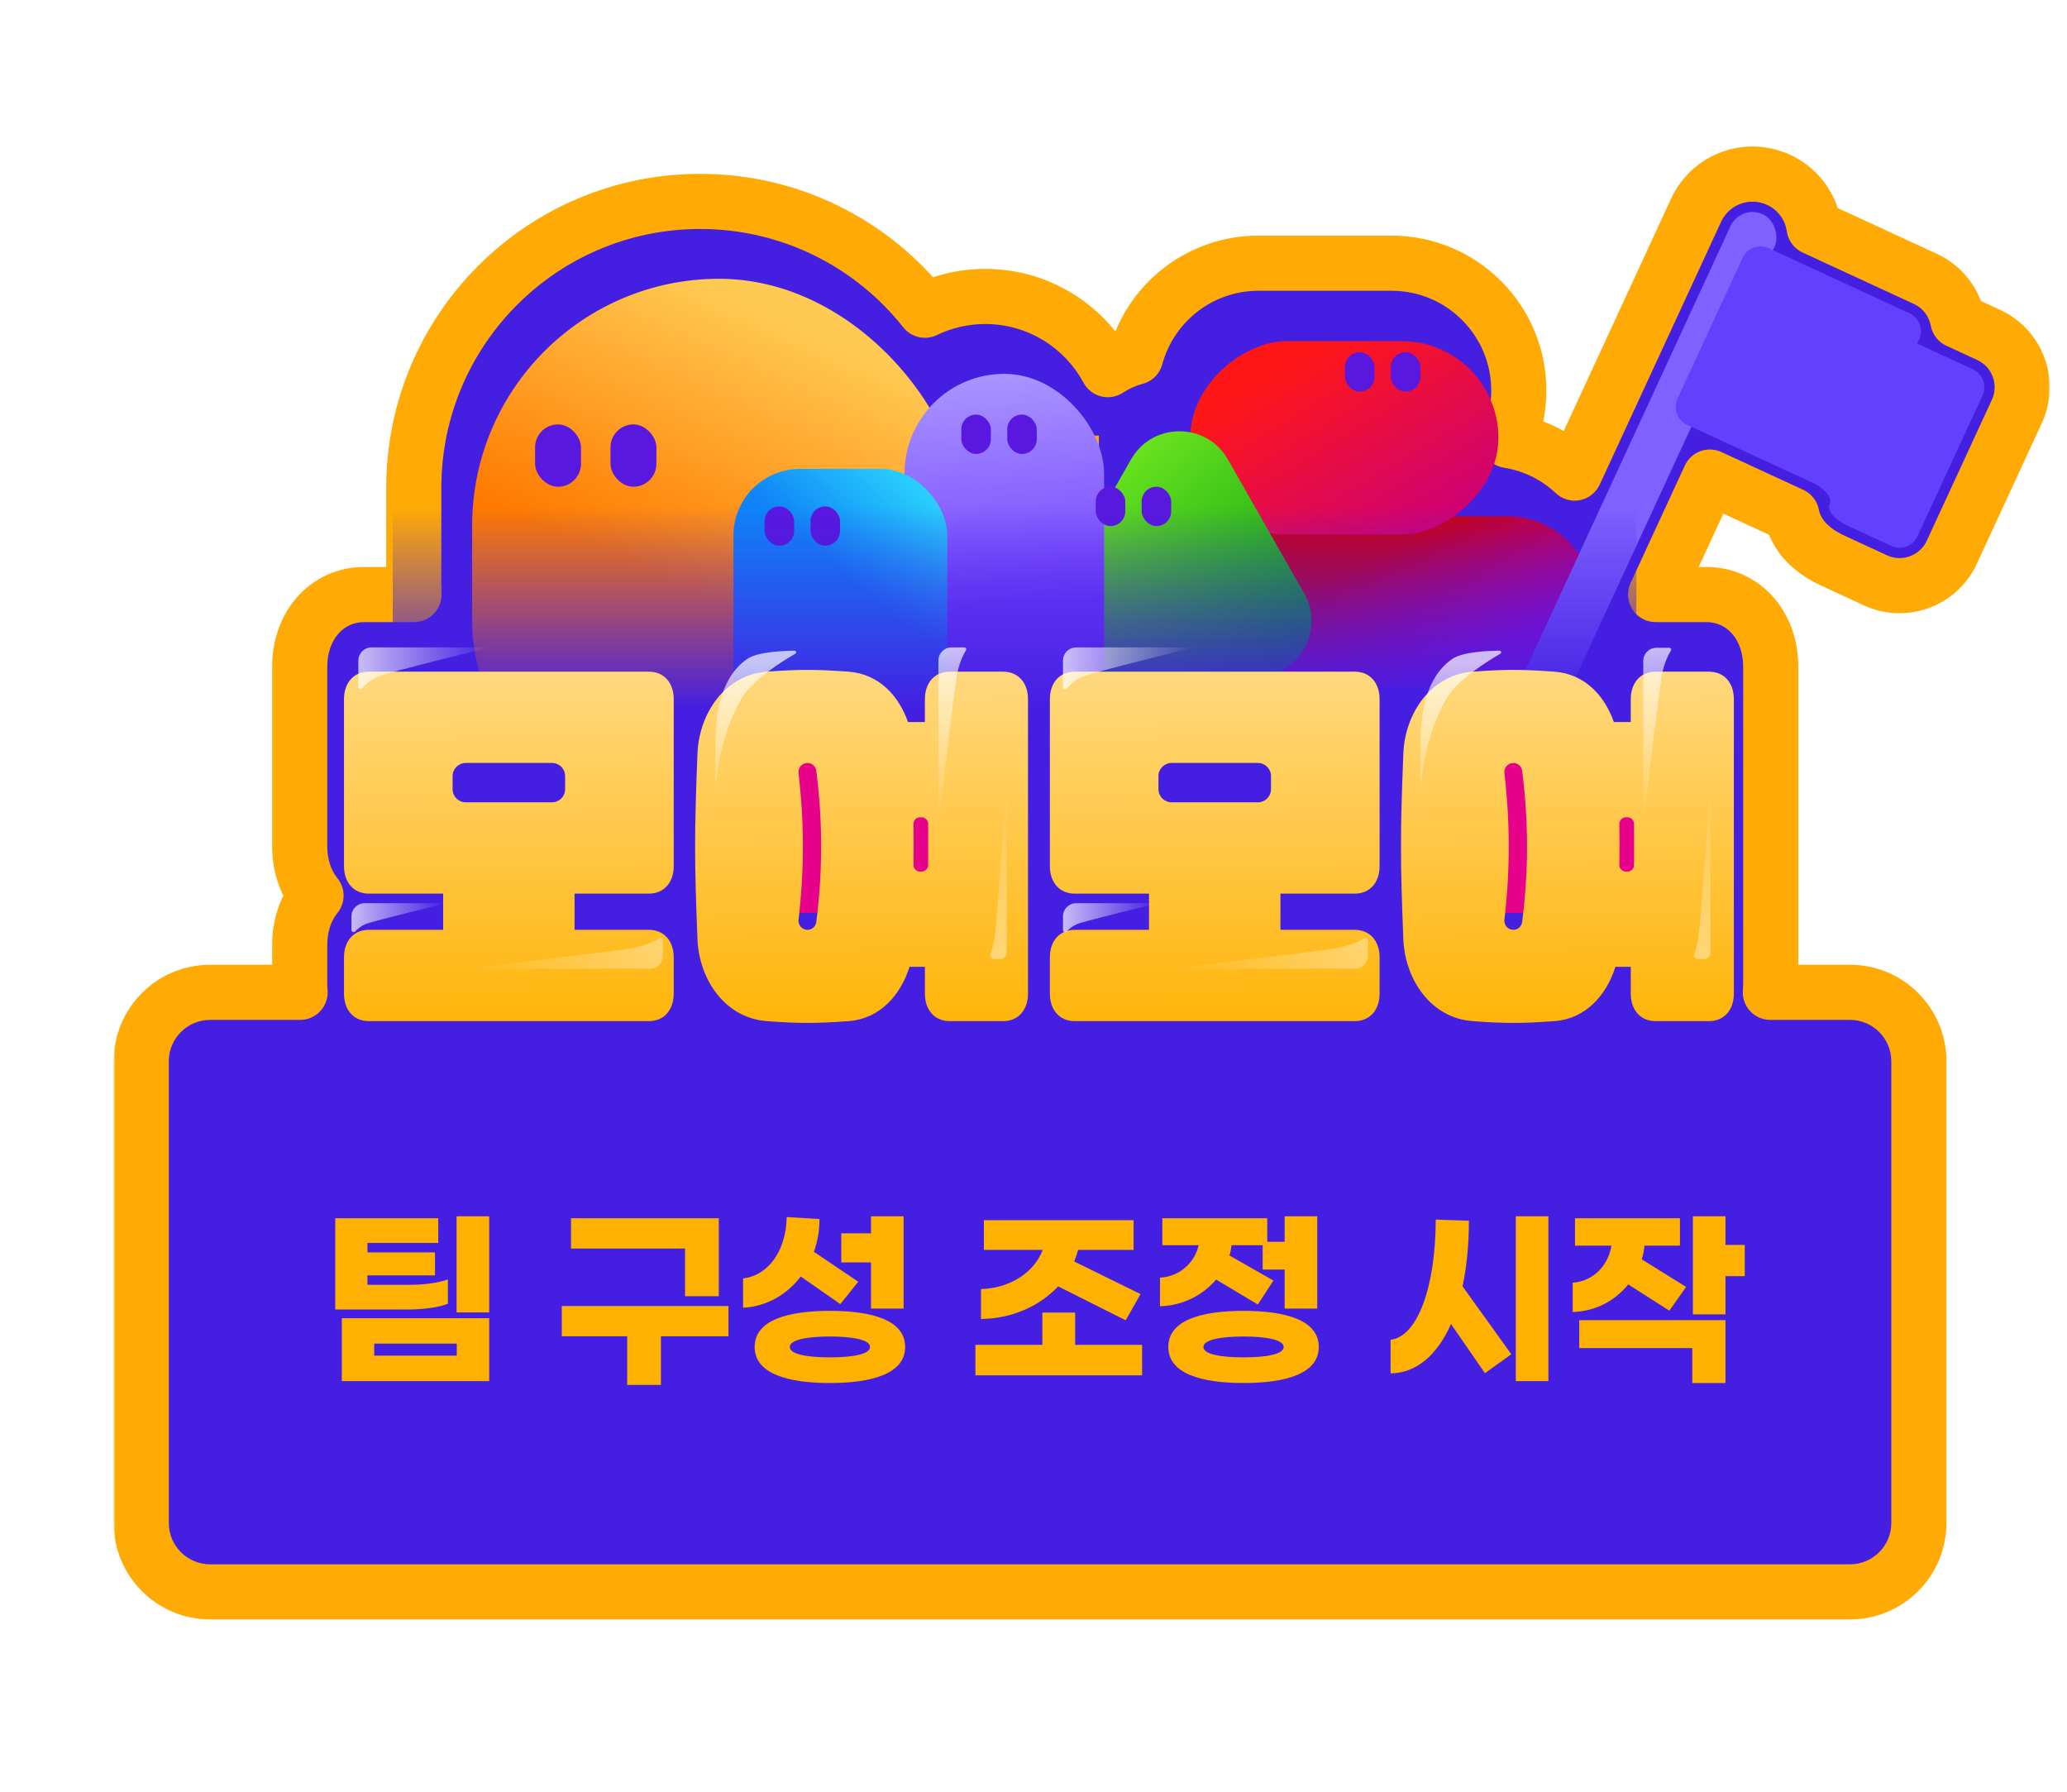 <svg width="600" height="520" viewBox="0 0 600 520" fill="none" xmlns="http://www.w3.org/2000/svg">
<mask id="path-1-outside-1_891_26112" maskUnits="userSpaceOnUse" x="33" y="41.525" width="562" height="429" fill="black">
<rect fill="white" x="33" y="41.525" width="562" height="429"/>
<path fill-rule="evenodd" clip-rule="evenodd" d="M492.331 61.013C496.513 51.96 507.242 48.012 516.295 52.194C522.058 54.857 525.753 60.173 526.597 66.022L558.9 80.945C564.013 83.307 567.367 87.925 568.324 93.071L577.291 97.213C578.585 97.811 579.778 98.561 580.853 99.439C581.497 99.964 582.096 100.533 582.646 101.138L582.646 101.139C587.012 105.939 588.363 113.092 585.453 119.392L566.571 160.265C562.7 168.643 552.771 172.297 544.393 168.427L533.41 163.353L533.336 163.319L532.065 162.732C528.721 161.187 525.494 159.039 523.173 156.081C521.999 154.585 520.642 152.251 520.116 149.439L496.334 138.453L480.58 172.554H495.386C500.524 172.554 505.509 174.688 509.107 179.007C512.602 183.201 514 188.483 514 193.475V285.526C514 286.345 513.962 287.172 513.884 288H537C548.046 288 557 296.954 557 308L557 442C557 453.046 548.046 462 537 462H61C49.954 462 41 453.046 41 442L41 308C41 296.954 49.954 288 61 288H87.116C87.038 287.172 87 286.345 87 285.526V274.204C87 269.288 88.356 264.091 91.735 259.929C88.356 255.767 87 250.569 87 245.653V193.475C87 188.483 88.398 183.201 91.893 179.007C95.491 174.688 100.476 172.554 105.614 172.554H120.175C120.13 171.436 120.108 170.312 120.108 169.183V141.598C120.108 95.68 157.332 58.455 203.251 58.455C229.703 58.455 253.259 70.813 268.476 90.036C273.779 87.477 279.728 86.04 286.006 86.04C301.384 86.04 314.755 94.636 321.576 107.285C324.087 105.624 326.822 104.417 329.652 103.663C333.898 87.948 348.255 76.386 365.313 76.386L403.932 76.386C424.332 76.386 440.87 92.923 440.87 113.323C440.87 118.485 439.811 123.4 437.898 127.862C445.268 129.024 451.9 132.407 457.086 137.304L492.331 61.013ZM230.958 265.373C230.956 265.395 230.953 265.417 230.95 265.439L230.958 265.373Z"/>
</mask>
<path fill-rule="evenodd" clip-rule="evenodd" d="M492.331 61.013C496.513 51.96 507.242 48.012 516.295 52.194C522.058 54.857 525.753 60.173 526.597 66.022L558.9 80.945C564.013 83.307 567.367 87.925 568.324 93.071L577.291 97.213C578.585 97.811 579.778 98.561 580.853 99.439C581.497 99.964 582.096 100.533 582.646 101.138L582.646 101.139C587.012 105.939 588.363 113.092 585.453 119.392L566.571 160.265C562.7 168.643 552.771 172.297 544.393 168.427L533.41 163.353L533.336 163.319L532.065 162.732C528.721 161.187 525.494 159.039 523.173 156.081C521.999 154.585 520.642 152.251 520.116 149.439L496.334 138.453L480.58 172.554H495.386C500.524 172.554 505.509 174.688 509.107 179.007C512.602 183.201 514 188.483 514 193.475V285.526C514 286.345 513.962 287.172 513.884 288H537C548.046 288 557 296.954 557 308L557 442C557 453.046 548.046 462 537 462H61C49.954 462 41 453.046 41 442L41 308C41 296.954 49.954 288 61 288H87.116C87.038 287.172 87 286.345 87 285.526V274.204C87 269.288 88.356 264.091 91.735 259.929C88.356 255.767 87 250.569 87 245.653V193.475C87 188.483 88.398 183.201 91.893 179.007C95.491 174.688 100.476 172.554 105.614 172.554H120.175C120.13 171.436 120.108 170.312 120.108 169.183V141.598C120.108 95.68 157.332 58.455 203.251 58.455C229.703 58.455 253.259 70.813 268.476 90.036C273.779 87.477 279.728 86.04 286.006 86.04C301.384 86.04 314.755 94.636 321.576 107.285C324.087 105.624 326.822 104.417 329.652 103.663C333.898 87.948 348.255 76.386 365.313 76.386L403.932 76.386C424.332 76.386 440.87 92.923 440.87 113.323C440.87 118.485 439.811 123.4 437.898 127.862C445.268 129.024 451.9 132.407 457.086 137.304L492.331 61.013ZM230.958 265.373C230.956 265.395 230.953 265.417 230.95 265.439L230.958 265.373Z" fill="#441FE2"/>
<path d="M318.97 136.02L318.97 126.426L310.97 126.426L310.97 136.02L318.97 136.02ZM516.295 52.194L519.65 44.932L519.65 44.932L516.295 52.194ZM492.331 61.013L499.594 64.368L499.594 64.368L492.331 61.013ZM526.597 66.022L518.679 67.165C519.066 69.845 520.783 72.148 523.242 73.284L526.597 66.022ZM558.9 80.945L562.255 73.682V73.682L558.9 80.945ZM568.324 93.071L560.459 94.535C560.934 97.084 562.615 99.246 564.969 100.333L568.324 93.071ZM577.291 97.213L573.936 104.476L573.936 104.476L577.291 97.213ZM580.853 99.439L575.795 105.636L575.795 105.636L580.853 99.439ZM582.646 101.138L576.727 106.52C576.808 106.609 576.891 106.697 576.976 106.782L582.646 101.138ZM582.646 101.139L588.565 95.757C588.484 95.668 588.401 95.58 588.316 95.495L582.646 101.139ZM585.453 119.392L578.191 116.037V116.037L585.453 119.392ZM566.571 160.265L559.308 156.91V156.91L566.571 160.265ZM544.393 168.427L541.037 175.689L541.037 175.689L544.393 168.427ZM533.41 163.353L530.037 170.607C530.043 170.61 530.049 170.613 530.055 170.616L533.41 163.353ZM533.336 163.319L536.709 156.065C536.703 156.062 536.697 156.059 536.691 156.056L533.336 163.319ZM532.065 162.732L528.71 169.994L528.71 169.994L532.065 162.732ZM523.173 156.081L516.879 161.02L516.879 161.02L523.173 156.081ZM520.116 149.439L527.98 147.969C527.504 145.422 525.823 143.264 523.471 142.177L520.116 149.439ZM496.334 138.453L499.69 131.19C497.763 130.3 495.563 130.212 493.571 130.945C491.58 131.678 489.962 133.172 489.072 135.098L496.334 138.453ZM480.58 172.554L473.318 169.199C472.174 171.676 472.371 174.566 473.841 176.864C475.311 179.163 477.852 180.554 480.58 180.554V172.554ZM509.107 179.007L515.253 173.886V173.886L509.107 179.007ZM513.884 288L505.92 287.247C505.707 289.489 506.451 291.718 507.967 293.384C509.483 295.05 511.631 296 513.884 296V288ZM557 308H549H557ZM557 442H565H557ZM41 442H49H41ZM41 308H33H41ZM87.116 288V296C89.369 296 91.517 295.05 93.033 293.384C94.549 291.718 95.293 289.489 95.081 287.247L87.116 288ZM91.735 259.929L97.946 264.97C100.331 262.032 100.331 257.825 97.946 254.887L91.735 259.929ZM91.893 179.007L85.747 173.886L85.747 173.886L91.893 179.007ZM120.175 172.554V180.554C122.352 180.554 124.435 179.667 125.943 178.097C127.452 176.527 128.255 174.41 128.169 172.235L120.175 172.554ZM268.476 90.036L262.204 95.001C264.528 97.938 268.579 98.869 271.953 97.241L268.476 90.036ZM321.576 107.285L314.535 111.082C315.601 113.06 317.45 114.498 319.629 115.044C321.808 115.591 324.117 115.197 325.991 113.957L321.576 107.285ZM329.652 103.663L331.712 111.393C334.472 110.657 336.63 108.507 337.375 105.75L329.652 103.663ZM365.313 76.386V68.386V76.386ZM403.932 76.386V68.386V76.386ZM437.898 127.862L430.545 124.711C429.573 126.98 429.702 129.57 430.896 131.731C432.09 133.892 434.214 135.38 436.652 135.765L437.898 127.862ZM457.086 137.304L451.594 143.121C453.466 144.889 456.075 145.647 458.603 145.159C461.13 144.671 463.269 142.997 464.349 140.659L457.086 137.304ZM230.95 265.439L223.008 264.479C222.478 268.865 225.603 272.85 229.989 273.381C234.375 273.912 238.361 270.788 238.892 266.402L230.95 265.439ZM230.958 265.373L238.901 266.33C239.429 261.945 236.303 257.96 231.917 257.431C227.531 256.902 223.547 260.027 223.016 264.413L230.958 265.373ZM519.65 44.932C506.586 38.897 491.104 44.594 485.069 57.658L499.594 64.368C501.923 59.327 507.898 57.128 512.939 59.457L519.65 44.932ZM534.515 64.878C533.3 56.463 527.974 48.778 519.65 44.932L512.939 59.457C516.142 60.936 518.205 63.884 518.679 67.165L534.515 64.878ZM562.255 73.682L529.952 58.759L523.242 73.284L555.545 88.207L562.255 73.682ZM576.189 91.607C574.777 84.021 569.822 77.178 562.255 73.682L555.545 88.207C558.204 89.436 559.956 91.829 560.459 94.535L576.189 91.607ZM580.646 89.951L571.679 85.808L564.969 100.333L573.936 104.476L580.646 89.951ZM585.912 93.241C584.321 91.942 582.555 90.832 580.646 89.951L573.936 104.476C574.614 104.789 575.236 105.181 575.795 105.636L585.912 93.241ZM588.565 95.756C587.75 94.861 586.865 94.019 585.912 93.241L575.795 105.636C576.13 105.91 576.441 106.206 576.727 106.52L588.565 95.756ZM588.316 95.495L588.315 95.494L576.976 106.782L576.977 106.783L588.316 95.495ZM592.716 122.747C597.025 113.418 595.009 102.843 588.565 95.757L576.727 106.521C579.014 109.036 579.701 112.767 578.191 116.037L592.716 122.747ZM573.833 163.62L592.716 122.747L578.191 116.037L559.308 156.91L573.833 163.62ZM541.037 175.689C553.427 181.413 568.11 176.009 573.833 163.62L559.308 156.91C557.291 161.277 552.115 163.182 547.748 161.164L541.037 175.689ZM529.963 170.573L530.037 170.607L536.783 156.099L536.709 156.065L529.963 170.573ZM528.71 169.994L529.981 170.581L536.691 156.056L535.42 155.469L528.71 169.994ZM516.879 161.02C520.237 165.298 524.661 168.123 528.71 169.994L535.42 155.469C532.782 154.25 530.751 152.779 529.466 151.142L516.879 161.02ZM512.252 150.91C513.075 155.309 515.141 158.804 516.879 161.02L529.466 151.142C528.857 150.365 528.209 149.193 527.98 147.969L512.252 150.91ZM492.979 145.715L516.761 156.702L523.471 142.177L499.69 131.19L492.979 145.715ZM487.843 175.909L503.597 141.808L489.072 135.098L473.318 169.199L487.843 175.909ZM495.386 164.554H480.58V180.554H495.386V164.554ZM515.253 173.886C510.077 167.674 502.807 164.554 495.386 164.554V180.554C498.24 180.554 500.94 181.703 502.961 184.128L515.253 173.886ZM522 193.475C522 187.078 520.213 179.838 515.253 173.886L502.961 184.128C504.99 186.563 506 189.889 506 193.475H522ZM522 285.526V193.475H506V285.526H522ZM521.848 288.754C521.951 287.668 522 286.589 522 285.526H506C506 286.1 505.974 286.675 505.92 287.247L521.848 288.754ZM513.884 296H537V280H513.884V296ZM537 296C543.627 296 549 301.373 549 308H565C565 292.536 552.464 280 537 280V296ZM549 308L549 442H565L565 308H549ZM549 442C549 448.627 543.628 454 537 454V470C552.464 470 565 457.464 565 442H549ZM537 454H61V470H537V454ZM61 454C54.373 454 49 448.627 49 442H33C33 457.464 45.536 470 61 470V454ZM49 442L49 308H33L33 442H49ZM49 308C49 301.373 54.373 296 61 296V280C45.536 280 33 292.536 33 308H49ZM61 296H87.116V280H61V296ZM79 285.526C79 286.589 79.049 287.668 79.152 288.754L95.081 287.247C95.026 286.675 95 286.1 95 285.526H79ZM79 274.204V285.526H95V274.204H79ZM85.523 254.887C80.733 260.789 79 267.903 79 274.204H95C95 270.674 95.98 267.393 97.946 264.97L85.523 254.887ZM79 245.653C79 251.954 80.733 259.069 85.523 264.97L97.946 254.887C95.98 252.465 95 249.183 95 245.653H79ZM79 193.475V245.653H95V193.475H79ZM85.747 173.886C80.787 179.838 79 187.078 79 193.475H95C95 189.889 96.01 186.563 98.039 184.128L85.747 173.886ZM105.614 164.554C98.193 164.554 90.923 167.674 85.747 173.886L98.039 184.128C100.06 181.703 102.76 180.554 105.614 180.554V164.554ZM120.175 164.554H105.614V180.554H120.175V164.554ZM112.108 169.183C112.108 170.418 112.133 171.648 112.181 172.873L128.169 172.235C128.128 171.223 128.108 170.206 128.108 169.183H112.108ZM112.108 141.598V169.183H128.108V141.598H112.108ZM203.251 50.455C152.914 50.455 112.108 91.261 112.108 141.598H128.108C128.108 100.098 161.75 66.455 203.251 66.455V50.455ZM274.749 85.07C258.081 64.015 232.253 50.455 203.251 50.455V66.455C227.153 66.455 248.438 77.611 262.204 95.001L274.749 85.07ZM286.006 78.04C278.496 78.04 271.361 79.762 265 82.831L271.953 97.241C276.197 95.193 280.96 94.04 286.006 94.04V78.04ZM328.618 103.488C320.457 88.354 304.442 78.04 286.006 78.04V94.04C298.327 94.04 309.054 100.918 314.535 111.082L328.618 103.488ZM327.591 95.933C323.951 96.903 320.417 98.459 317.162 100.613L325.991 113.957C327.758 112.788 329.694 111.931 331.712 111.393L327.591 95.933ZM365.313 68.386C344.55 68.386 327.094 82.46 321.929 101.576L337.375 105.75C340.702 93.436 351.961 84.386 365.313 84.386V68.386ZM403.932 68.386L365.313 68.386V84.386L403.932 84.386V68.386ZM448.87 113.323C448.87 88.505 428.751 68.386 403.932 68.386V84.386C419.914 84.386 432.87 97.341 432.87 113.323H448.87ZM445.251 131.014C447.583 125.574 448.87 119.589 448.87 113.323H432.87C432.87 117.382 432.039 121.226 430.545 124.711L445.251 131.014ZM462.578 131.487C456.255 125.518 448.156 121.381 439.144 119.96L436.652 135.765C442.38 136.668 447.544 139.297 451.594 143.121L462.578 131.487ZM485.069 57.658L449.824 133.949L464.349 140.659L499.594 64.368L485.069 57.658ZM223.016 264.416C223.013 264.435 223.011 264.455 223.008 264.477L238.892 266.402C238.895 266.38 238.898 266.355 238.901 266.33L223.016 264.416ZM530.055 170.616L541.037 175.689L547.748 161.164L536.765 156.091L530.055 170.616ZM238.892 266.4L238.9 266.334L223.016 264.413L223.008 264.479L238.892 266.4Z" fill="#FFAA05" mask="url(#path-1-outside-1_891_26112)"/>
<g filter="url(#filter0_di_891_26112)">
<rect x="457.034" y="138.839" width="49.653" height="113.099" rx="24.827" transform="rotate(90 457.034 138.839)" fill="url(#paint0_linear_891_26112)"/>
</g>
<g filter="url(#filter1_di_891_26112)">
<rect x="429.432" y="87.96" width="56.154" height="89.466" rx="28.077" transform="rotate(90 429.432 87.96)" fill="url(#paint1_linear_891_26112)"/>
</g>
<rect x="390.41" y="102.236" width="8.566" height="11.421" rx="4.283" fill="#5818DF"/>
<rect x="403.735" y="102.236" width="8.566" height="11.421" rx="4.283" fill="#5818DF"/>
<g filter="url(#filter2_di_891_26112)">
<path d="M322.793 122.299C329.002 111.412 344.697 111.412 350.905 122.299L373.057 161.147C379.207 171.933 371.418 185.342 359.001 185.342H314.697C302.28 185.342 294.491 171.933 300.641 161.147L322.793 122.299Z" fill="url(#paint2_linear_891_26112)"/>
</g>
<g filter="url(#filter3_di_891_26112)">
<rect x="131.529" y="69.876" width="143.443" height="171.028" rx="71.721" fill="url(#paint3_linear_891_26112)"/>
</g>
<rect x="155.323" y="123.175" width="13.325" height="18.084" rx="6.662" fill="#5818DF"/>
<rect x="177.214" y="123.175" width="13.325" height="18.084" rx="6.662" fill="#5818DF"/>
<g filter="url(#filter4_di_891_26112)">
<rect x="257.042" y="97.461" width="57.929" height="168.269" rx="28.964" fill="url(#paint4_linear_891_26112)"/>
</g>
<rect x="279.054" y="120.32" width="8.566" height="11.421" rx="4.283" fill="#5818DF"/>
<rect x="292.378" y="120.32" width="8.566" height="11.421" rx="4.283" fill="#5818DF"/>
<g filter="url(#filter5_i_891_26112)">
<rect x="207.389" y="130.564" width="62.067" height="79.997" rx="19.31" fill="url(#paint5_linear_891_26112)"/>
</g>
<rect x="221.947" y="146.969" width="8.566" height="11.421" rx="4.283" fill="#5818DF"/>
<rect x="235.272" y="146.969" width="8.566" height="11.421" rx="4.283" fill="#5818DF"/>
<rect x="318.076" y="141.259" width="8.566" height="11.421" rx="4.283" fill="#5818DF"/>
<rect x="331.4" y="141.259" width="8.566" height="11.421" rx="4.283" fill="#5818DF"/>
<rect x="505.277" y="59.221" width="14.111" height="167.228" rx="7.056" transform="rotate(24.796 505.277 59.221)" fill="#7E61FF"/>
<path d="M505.835 74.837C507.157 71.974 510.551 70.725 513.414 72.048L554.287 90.931C557.15 92.253 558.399 95.647 557.076 98.51L535.799 144.567L489.741 123.29C486.878 121.967 485.629 118.574 486.952 115.711L505.835 74.837Z" fill="#633FFE"/>
<path d="M556.512 99.731L572.678 107.199C575.541 108.522 576.79 111.915 575.467 114.778L556.585 155.651C555.262 158.515 551.869 159.763 549.006 158.441L538.023 153.367C535.16 152.044 533.912 148.651 535.234 145.788L556.512 99.731Z" fill="url(#paint6_linear_891_26112)"/>
<path d="M520.817 137.231L503.93 129.43L528.054 99.019L552.36 97.812L572.678 107.199C575.541 108.522 576.79 111.915 575.467 114.778L556.585 155.651C555.262 158.514 551.869 159.763 549.005 158.441L536.678 152.746C531.934 150.554 530.348 147.878 531.088 146.277C532.725 142.733 523.98 138.693 520.817 137.231Z" fill="#633FFE"/>
<rect x="114" y="147" width="361" height="141" fill="url(#paint7_linear_891_26112)"/>
<rect x="428.48" y="213.593" width="22.842" height="51.395" fill="#E7008A"/>
<rect x="461.793" y="213.593" width="22.842" height="51.395" fill="#E7008A"/>
<rect x="226.706" y="213.593" width="51.395" height="51.395" fill="#E7008A"/>
<g filter="url(#filter6_dii_891_26112)">
<path d="M195.564 266.432V276.94C195.564 281.737 192.709 284.935 188.368 284.935H107.049C102.709 284.935 99.854 281.737 99.854 276.94V266.432C99.854 261.635 102.709 258.437 107.049 258.437H128.635V247.93H107.049C102.709 247.93 99.854 244.732 99.854 239.935V191.509C99.854 186.712 102.709 183.514 107.049 183.514H188.368C192.709 183.514 195.564 186.712 195.564 191.509V239.935C195.564 244.732 192.709 247.93 188.368 247.93H166.782V258.437H188.368C192.709 258.437 195.564 261.635 195.564 266.432ZM131.377 217.626C131.377 219.728 133.081 221.433 135.184 221.433H160.234C162.337 221.433 164.041 219.728 164.041 217.626V213.819C164.041 211.716 162.337 210.011 160.234 210.011H135.184C133.081 210.011 131.377 211.716 131.377 213.819V217.626Z" fill="url(#paint8_linear_891_26112)"/>
</g>
<g filter="url(#filter7_dii_891_26112)">
<path d="M400.461 266.432V276.94C400.461 281.737 397.606 284.935 393.265 284.935H311.946C307.606 284.935 304.751 281.737 304.751 276.94V266.432C304.751 261.635 307.606 258.437 311.946 258.437H333.532V247.93H311.946C307.606 247.93 304.751 244.732 304.751 239.935V191.509C304.751 186.712 307.606 183.514 311.946 183.514H393.265C397.606 183.514 400.461 186.712 400.461 191.509V239.935C400.461 244.732 397.606 247.93 393.265 247.93H371.679V258.437H393.265C397.606 258.437 400.461 261.635 400.461 266.432ZM336.274 217.626C336.274 219.728 337.978 221.433 340.081 221.433H365.131C367.234 221.433 368.938 219.728 368.938 217.626V213.819C368.938 211.716 367.234 210.011 365.131 210.011H340.081C337.978 210.011 336.274 211.716 336.274 213.819V217.626Z" fill="url(#paint9_linear_891_26112)"/>
</g>
<g filter="url(#filter8_dii_891_26112)">
<path d="M268.476 198.133V191.509C268.476 186.712 271.332 183.514 275.672 183.514H291.205C295.545 183.514 298.4 186.712 298.4 191.509V276.94C298.4 281.737 295.545 284.934 291.205 284.934H275.672C271.332 284.934 268.476 281.737 268.476 276.94V269.173H264.022C261.395 277.396 255.456 284.249 246.319 284.934C236.954 285.62 231.814 285.62 222.563 284.934C210.342 284.021 202.918 272.714 202.462 261.178C201.548 238.336 201.548 230.113 202.462 207.27C202.918 195.735 210.342 184.428 222.563 183.514C231.814 182.829 236.954 182.829 246.319 183.514C255.113 184.199 260.824 190.367 263.565 198.133H268.476ZM231.797 255.504C231.615 257.059 232.823 258.437 234.389 258.437C235.684 258.437 236.783 257.481 236.945 256.195C238.835 241.233 238.835 227.216 236.945 212.253C236.783 210.968 235.684 210.011 234.389 210.011C232.823 210.011 231.615 211.389 231.797 212.945C233.482 227.418 233.482 241.031 231.797 255.504ZM265.163 239.59C265.145 240.657 266.003 241.534 267.071 241.534H267.525C268.576 241.534 269.428 240.682 269.428 239.63V227.676C269.428 226.625 268.576 225.773 267.525 225.773H267.07C266.003 225.773 265.145 226.649 265.162 227.716C265.228 231.782 265.228 235.591 265.163 239.59Z" fill="url(#paint10_linear_891_26112)"/>
</g>
<g filter="url(#filter9_dii_891_26112)">
<path d="M473.373 198.133V191.509C473.373 186.712 476.228 183.514 480.568 183.514H496.101C500.441 183.514 503.296 186.712 503.296 191.509V276.94C503.296 281.737 500.441 284.934 496.101 284.934H480.568C476.228 284.934 473.373 281.737 473.373 276.94V269.173H468.919C466.292 277.396 460.353 284.249 451.216 284.934C441.85 285.62 436.711 285.62 427.459 284.934C415.239 284.021 407.815 272.714 407.358 261.178C406.444 238.336 406.444 230.113 407.358 207.27C407.815 195.735 415.239 184.428 427.459 183.514C436.711 182.829 441.85 182.829 451.216 183.514C460.01 184.199 465.721 190.367 468.462 198.133H473.373ZM436.693 255.504C436.512 257.059 437.719 258.437 439.285 258.437C440.581 258.437 441.68 257.481 441.842 256.195C443.731 241.233 443.731 227.216 441.842 212.253C441.68 210.968 440.581 210.011 439.285 210.011C437.719 210.011 436.512 211.389 436.693 212.945C438.379 227.418 438.379 241.031 436.693 255.504ZM470.059 239.59C470.042 240.657 470.9 241.534 471.967 241.534H472.421C473.472 241.534 474.325 240.682 474.325 239.63V227.676C474.325 226.625 473.472 225.773 472.421 225.773H471.966C470.899 225.773 470.041 226.649 470.059 227.716C470.125 231.782 470.125 235.591 470.059 239.59Z" fill="url(#paint11_linear_891_26112)"/>
</g>
<g filter="url(#filter10_f_891_26112)">
<path d="M276.198 187.895L279.978 187.895C280.375 187.895 280.62 188.368 280.414 188.707C279.72 189.845 278.527 192.158 277.842 195.509C277.063 199.317 272.391 239.291 272.391 239.291L272.391 191.702C272.391 189.6 274.095 187.895 276.198 187.895Z" fill="url(#paint12_linear_891_26112)"/>
</g>
<g filter="url(#filter11_f_891_26112)">
<path d="M480.808 188L484.588 188C484.985 188 485.23 188.472 485.023 188.811C484.33 189.95 483.137 192.263 482.452 195.614C481.673 199.421 477 239.395 477 239.395L477 191.807C477 189.704 478.705 188 480.808 188Z" fill="url(#paint13_linear_891_26112)"/>
</g>
<g filter="url(#filter12_f_891_26112)">
<path d="M216.928 191.227C219.907 189.185 227.23 188.87 230.629 188.838C231.117 188.834 231.284 189.478 230.862 189.723C227.235 191.827 218.291 197.386 215.284 202.648C208.997 213.65 207.843 225.532 207.67 230.994L207.67 234.056C207.67 234.056 207.608 232.927 207.67 230.994L207.67 215.973C207.67 206.931 209.263 196.482 216.928 191.227Z" fill="url(#paint14_linear_891_26112)"/>
</g>
<g filter="url(#filter13_f_891_26112)">
<path d="M421.587 191.227C424.565 189.185 431.888 188.87 435.288 188.838C435.775 188.834 435.942 189.478 435.52 189.723C431.893 191.827 422.949 197.386 419.942 202.648C413.655 213.65 412.502 225.532 412.328 230.994L412.328 234.056C412.328 234.056 412.267 232.927 412.328 230.994L412.328 215.973C412.328 206.931 413.921 196.482 421.587 191.227Z" fill="url(#paint15_linear_891_26112)"/>
</g>
<g filter="url(#filter14_f_891_26112)">
<path d="M102.025 265.941L102.025 269.971C102.025 270.451 102.744 270.69 103.075 270.343C103.766 269.617 104.789 268.751 106.114 268.19C108.158 267.325 129.626 262.133 129.626 262.133L105.832 262.133C103.729 262.133 102.025 263.838 102.025 265.941Z" fill="url(#paint16_linear_891_26112)"/>
</g>
<g filter="url(#filter15_f_891_26112)">
<path d="M192.442 277.362L192.442 272.62C192.442 272.225 191.975 271.98 191.637 272.186C190.396 272.945 187.74 274.328 183.841 275.112C179.54 275.977 134.384 281.169 134.384 281.169L188.635 281.169C190.737 281.169 192.442 279.464 192.442 277.362Z" fill="url(#paint17_linear_891_26112)" fill-opacity="0.5"/>
</g>
<g filter="url(#filter16_f_891_26112)">
<path d="M397.073 277.362L397.073 272.62C397.073 272.225 396.606 271.98 396.268 272.186C395.027 272.945 392.371 274.328 388.471 275.112C384.171 275.977 339.015 281.169 339.015 281.169L393.265 281.169C395.368 281.169 397.073 279.464 397.073 277.362Z" fill="url(#paint18_linear_891_26112)" fill-opacity="0.5"/>
</g>
<g filter="url(#filter17_f_891_26112)">
<path d="M104.024 191.703L104.024 199.519C104.024 200 104.732 200.228 105.046 199.863C105.98 198.776 107.541 197.287 109.664 196.375C112.484 195.164 142.095 187.896 142.095 187.896L107.831 187.896C105.728 187.896 104.024 189.6 104.024 191.703Z" fill="url(#paint19_linear_891_26112)"/>
</g>
<g filter="url(#filter18_f_891_26112)">
<path d="M308.558 191.703L308.558 199.519C308.558 200 309.266 200.228 309.58 199.863C310.515 198.776 312.075 197.287 314.198 196.375C317.018 195.164 346.629 187.896 346.629 187.896L312.365 187.896C310.263 187.896 308.558 189.6 308.558 191.703Z" fill="url(#paint20_linear_891_26112)"/>
</g>
<g filter="url(#filter19_f_891_26112)">
<path d="M308.557 265.941L308.557 269.971C308.557 270.451 309.276 270.69 309.607 270.343C310.299 269.617 311.322 268.751 312.646 268.19C314.691 267.325 336.159 262.133 336.159 262.133L312.364 262.133C310.262 262.133 308.557 263.838 308.557 265.941Z" fill="url(#paint21_linear_891_26112)"/>
</g>
<g filter="url(#filter20_f_891_26112)">
<path d="M494.628 278.314H492.809C492.108 278.314 491.616 277.569 491.84 276.905C492.266 275.64 492.845 273.544 493.2 270.7C493.676 266.893 496.532 226.918 496.532 226.918V276.41C496.532 277.462 495.679 278.314 494.628 278.314Z" fill="url(#paint22_linear_891_26112)"/>
</g>
<g filter="url(#filter21_f_891_26112)">
<path d="M290.331 278.314H288.512C287.811 278.314 287.319 277.569 287.543 276.905C287.969 275.64 288.548 273.544 288.904 270.7C289.379 266.893 292.235 226.918 292.235 226.918V276.41C292.235 277.462 291.382 278.314 290.331 278.314Z" fill="url(#paint23_linear_891_26112)"/>
</g>
<path d="M132.536 353H142V380.888H132.536V353ZM130.016 378.368C127.496 379.432 122.848 380.048 118.368 380.048H97.312V353.56H127.216V360.728H106.664V363.472H126.264V370.136H106.664V372.88H118.984C123.296 372.88 127.496 372.264 130.016 371.312V378.368ZM99.216 400.824V382.568H142V400.824H99.216ZM108.624 389.96V393.432H132.592V389.96H108.624ZM198.851 376.184V362.352H165.755V353.56H208.651V376.184H198.851ZM211.451 379.04V387.832H191.851V401.944H182.051V387.832H163.067V379.04H211.451ZM252.83 379.768V366.384H244.206V357.928H252.83V353H262.294V379.768H252.83ZM232.446 370.472C228.47 375.68 222.646 379.152 215.702 379.544V371.032C223.15 370.136 228.19 362.856 228.358 353.224L237.878 353.784C237.878 357.144 237.318 360.336 236.254 363.304L249.134 371.984L243.926 378.48L232.446 370.472ZM240.902 380.44C253.11 380.44 262.742 383.128 262.742 390.912C262.742 398.696 253.11 401.384 240.902 401.384C228.694 401.384 219.062 398.696 219.062 390.912C219.062 383.128 228.694 380.44 240.902 380.44ZM240.902 393.936C247.342 393.936 252.55 393.096 252.55 390.912C252.55 388.784 247.342 387.888 240.902 387.888C234.462 387.888 229.254 388.784 229.254 390.912C229.254 393.096 234.462 393.936 240.902 393.936ZM307.16 373.328C301.728 379.152 293.552 382.736 284.76 382.792V374.112C292.6 373.944 299.992 369.744 302.68 362.744H285.6V354.12H329.056V362.744H312.928C312.648 363.92 312.256 364.984 311.808 366.104L331.072 375.568L326.76 383.184L307.16 373.328ZM312.088 390.296H331.52V399.144H283.136V390.296H302.568V380.944H312.088V390.296ZM353.019 371.368C349.267 375.736 343.555 378.928 336.723 379.096V370.808C342.883 370.472 346.971 365.936 347.923 361.4H337.395V353.56H367.859V360.392H372.899V353H382.363V379.768H372.899V368.456H366.515V361.4H357.499C357.387 362.408 357.219 363.36 356.883 364.368L369.651 371.648L365.115 378.592L353.019 371.368ZM360.971 380.44C373.179 380.44 382.811 383.128 382.811 390.912C382.811 398.696 373.179 401.384 360.971 401.384C348.763 401.384 339.131 398.696 339.131 390.912C339.131 383.128 348.763 380.44 360.971 380.44ZM360.971 393.936C367.411 393.936 372.619 393.096 372.619 390.912C372.619 388.784 367.411 387.888 360.971 387.888C354.531 387.888 349.323 388.784 349.323 390.912C349.323 393.096 354.531 393.936 360.971 393.936ZM439.998 353H449.462V400.824H439.998V353ZM426.39 354.288C426.39 361.4 425.718 367.784 424.542 373.328L438.71 393.04L431.038 398.528L421.182 384.248C417.15 393.432 410.99 398.528 403.654 398.584V388.84C411.326 387.944 416.702 373.944 416.758 353.952L426.39 354.288ZM506.465 361.288V370.36H500.865V381.448H491.401V353H500.865V361.288H506.465ZM472.641 372.768C468.945 377.36 463.289 380.608 456.513 380.776V372.264C462.897 371.816 466.929 366.832 467.769 361.512H457.185V353.56H487.649V361.512H477.345C477.233 362.856 476.953 364.2 476.561 365.488L489.441 373.496L484.569 380.384L472.641 372.768ZM458.417 391.248V383.128H500.865V401.384H491.233V391.248H458.417Z" fill="#FEB100"/>
<defs>
<filter id="filter0_di_891_26112" x="316.349" y="116.771" width="168.269" height="104.824" filterUnits="userSpaceOnUse" color-interpolation-filters="sRGB">
<feFlood flood-opacity="0" result="BackgroundImageFix"/>
<feColorMatrix in="SourceAlpha" type="matrix" values="0 0 0 0 0 0 0 0 0 0 0 0 0 0 0 0 0 0 127 0" result="hardAlpha"/>
<feOffset dy="5.517"/>
<feGaussianBlur stdDeviation="13.793"/>
<feComposite in2="hardAlpha" operator="out"/>
<feColorMatrix type="matrix" values="0 0 0 0 0.098 0 0 0 0 0.122 0 0 0 0 0.176 0 0 0 0.3 0"/>
<feBlend mode="normal" in2="BackgroundImageFix" result="effect1_dropShadow_891_26112"/>
<feBlend mode="normal" in="SourceGraphic" in2="effect1_dropShadow_891_26112" result="shape"/>
<feColorMatrix in="SourceAlpha" type="matrix" values="0 0 0 0 0 0 0 0 0 0 0 0 0 0 0 0 0 0 127 0" result="hardAlpha"/>
<feOffset dx="5.517" dy="5.517"/>
<feGaussianBlur stdDeviation="8.276"/>
<feComposite in2="hardAlpha" operator="arithmetic" k2="-1" k3="1"/>
<feColorMatrix type="matrix" values="0 0 0 0 1 0 0 0 0 1 0 0 0 0 1 0 0 0 0.25 0"/>
<feBlend mode="normal" in2="shape" result="effect2_innerShadow_891_26112"/>
</filter>
<filter id="filter1_di_891_26112" x="312.381" y="65.892" width="144.637" height="111.325" filterUnits="userSpaceOnUse" color-interpolation-filters="sRGB">
<feFlood flood-opacity="0" result="BackgroundImageFix"/>
<feColorMatrix in="SourceAlpha" type="matrix" values="0 0 0 0 0 0 0 0 0 0 0 0 0 0 0 0 0 0 127 0" result="hardAlpha"/>
<feOffset dy="5.517"/>
<feGaussianBlur stdDeviation="13.793"/>
<feComposite in2="hardAlpha" operator="out"/>
<feColorMatrix type="matrix" values="0 0 0 0 0.098 0 0 0 0 0.122 0 0 0 0 0.176 0 0 0 0.3 0"/>
<feBlend mode="normal" in2="BackgroundImageFix" result="effect1_dropShadow_891_26112"/>
<feBlend mode="normal" in="SourceGraphic" in2="effect1_dropShadow_891_26112" result="shape"/>
<feColorMatrix in="SourceAlpha" type="matrix" values="0 0 0 0 0 0 0 0 0 0 0 0 0 0 0 0 0 0 127 0" result="hardAlpha"/>
<feOffset dx="5.517" dy="5.517"/>
<feGaussianBlur stdDeviation="8.276"/>
<feComposite in2="hardAlpha" operator="arithmetic" k2="-1" k3="1"/>
<feColorMatrix type="matrix" values="0 0 0 0 1 0 0 0 0 1 0 0 0 0 1 0 0 0 0.25 0"/>
<feBlend mode="normal" in2="shape" result="effect2_innerShadow_891_26112"/>
</filter>
<filter id="filter2_di_891_26112" x="243.323" y="64.48" width="187.053" height="181.549" filterUnits="userSpaceOnUse" color-interpolation-filters="sRGB">
<feFlood flood-opacity="0" result="BackgroundImageFix"/>
<feColorMatrix in="SourceAlpha" type="matrix" values="0 0 0 0 0 0 0 0 0 0 0 0 0 0 0 0 0 0 127 0" result="hardAlpha"/>
<feOffset dy="5.517"/>
<feGaussianBlur stdDeviation="27.585"/>
<feComposite in2="hardAlpha" operator="out"/>
<feColorMatrix type="matrix" values="0 0 0 0 0.098 0 0 0 0 0.122 0 0 0 0 0.176 0 0 0 0.3 0"/>
<feBlend mode="normal" in2="BackgroundImageFix" result="effect1_dropShadow_891_26112"/>
<feBlend mode="normal" in="SourceGraphic" in2="effect1_dropShadow_891_26112" result="shape"/>
<feColorMatrix in="SourceAlpha" type="matrix" values="0 0 0 0 0 0 0 0 0 0 0 0 0 0 0 0 0 0 127 0" result="hardAlpha"/>
<feOffset dx="5.517" dy="5.517"/>
<feGaussianBlur stdDeviation="8.276"/>
<feComposite in2="hardAlpha" operator="arithmetic" k2="-1" k3="1"/>
<feColorMatrix type="matrix" values="0 0 0 0 1 0 0 0 0 1 0 0 0 0 1 0 0 0 0.25 0"/>
<feBlend mode="normal" in2="shape" result="effect2_innerShadow_891_26112"/>
</filter>
<filter id="filter3_di_891_26112" x="103.944" y="47.808" width="198.613" height="226.198" filterUnits="userSpaceOnUse" color-interpolation-filters="sRGB">
<feFlood flood-opacity="0" result="BackgroundImageFix"/>
<feColorMatrix in="SourceAlpha" type="matrix" values="0 0 0 0 0 0 0 0 0 0 0 0 0 0 0 0 0 0 127 0" result="hardAlpha"/>
<feOffset dy="5.517"/>
<feGaussianBlur stdDeviation="13.793"/>
<feComposite in2="hardAlpha" operator="out"/>
<feColorMatrix type="matrix" values="0 0 0 0 0.098 0 0 0 0 0.122 0 0 0 0 0.176 0 0 0 0.3 0"/>
<feBlend mode="normal" in2="BackgroundImageFix" result="effect1_dropShadow_891_26112"/>
<feBlend mode="normal" in="SourceGraphic" in2="effect1_dropShadow_891_26112" result="shape"/>
<feColorMatrix in="SourceAlpha" type="matrix" values="0 0 0 0 0 0 0 0 0 0 0 0 0 0 0 0 0 0 127 0" result="hardAlpha"/>
<feOffset dx="5.517" dy="5.517"/>
<feGaussianBlur stdDeviation="8.276"/>
<feComposite in2="hardAlpha" operator="arithmetic" k2="-1" k3="1"/>
<feColorMatrix type="matrix" values="0 0 0 0 1 0 0 0 0 1 0 0 0 0 1 0 0 0 0.25 0"/>
<feBlend mode="normal" in2="shape" result="effect2_innerShadow_891_26112"/>
</filter>
<filter id="filter4_di_891_26112" x="229.456" y="75.393" width="113.099" height="223.44" filterUnits="userSpaceOnUse" color-interpolation-filters="sRGB">
<feFlood flood-opacity="0" result="BackgroundImageFix"/>
<feColorMatrix in="SourceAlpha" type="matrix" values="0 0 0 0 0 0 0 0 0 0 0 0 0 0 0 0 0 0 127 0" result="hardAlpha"/>
<feOffset dy="5.517"/>
<feGaussianBlur stdDeviation="13.793"/>
<feComposite in2="hardAlpha" operator="out"/>
<feColorMatrix type="matrix" values="0 0 0 0 0.098 0 0 0 0 0.122 0 0 0 0 0.176 0 0 0 0.3 0"/>
<feBlend mode="normal" in2="BackgroundImageFix" result="effect1_dropShadow_891_26112"/>
<feBlend mode="normal" in="SourceGraphic" in2="effect1_dropShadow_891_26112" result="shape"/>
<feColorMatrix in="SourceAlpha" type="matrix" values="0 0 0 0 0 0 0 0 0 0 0 0 0 0 0 0 0 0 127 0" result="hardAlpha"/>
<feOffset dx="5.517" dy="5.517"/>
<feGaussianBlur stdDeviation="8.276"/>
<feComposite in2="hardAlpha" operator="arithmetic" k2="-1" k3="1"/>
<feColorMatrix type="matrix" values="0 0 0 0 1 0 0 0 0 1 0 0 0 0 1 0 0 0 0.25 0"/>
<feBlend mode="normal" in2="shape" result="effect2_innerShadow_891_26112"/>
</filter>
<filter id="filter5_i_891_26112" x="207.389" y="130.564" width="67.583" height="85.514" filterUnits="userSpaceOnUse" color-interpolation-filters="sRGB">
<feFlood flood-opacity="0" result="BackgroundImageFix"/>
<feBlend mode="normal" in="SourceGraphic" in2="BackgroundImageFix" result="shape"/>
<feColorMatrix in="SourceAlpha" type="matrix" values="0 0 0 0 0 0 0 0 0 0 0 0 0 0 0 0 0 0 127 0" result="hardAlpha"/>
<feOffset dx="5.517" dy="5.517"/>
<feGaussianBlur stdDeviation="8.276"/>
<feComposite in2="hardAlpha" operator="arithmetic" k2="-1" k3="1"/>
<feColorMatrix type="matrix" values="0 0 0 0 1 0 0 0 0 1 0 0 0 0 1 0 0 0 0.25 0"/>
<feBlend mode="normal" in2="shape" result="effect1_innerShadow_891_26112"/>
</filter>
<filter id="filter6_dii_891_26112" x="96.047" y="179.707" width="103.324" height="116.649" filterUnits="userSpaceOnUse" color-interpolation-filters="sRGB">
<feFlood flood-opacity="0" result="BackgroundImageFix"/>
<feColorMatrix in="SourceAlpha" type="matrix" values="0 0 0 0 0 0 0 0 0 0 0 0 0 0 0 0 0 0 127 0" result="hardAlpha"/>
<feOffset dy="11.421"/>
<feComposite in2="hardAlpha" operator="out"/>
<feColorMatrix type="matrix" values="0 0 0 0 0.904 0 0 0 0 0 0 0 0 0 0.542 0 0 0 1 0"/>
<feBlend mode="normal" in2="BackgroundImageFix" result="effect1_dropShadow_891_26112"/>
<feBlend mode="normal" in="SourceGraphic" in2="effect1_dropShadow_891_26112" result="shape"/>
<feColorMatrix in="SourceAlpha" type="matrix" values="0 0 0 0 0 0 0 0 0 0 0 0 0 0 0 0 0 0 127 0" result="hardAlpha"/>
<feOffset dx="3.807" dy="3.807"/>
<feGaussianBlur stdDeviation="3.807"/>
<feComposite in2="hardAlpha" operator="arithmetic" k2="-1" k3="1"/>
<feColorMatrix type="matrix" values="0 0 0 0 1 0 0 0 0 1 0 0 0 0 1 0 0 0 0.5 0"/>
<feBlend mode="normal" in2="shape" result="effect2_innerShadow_891_26112"/>
<feColorMatrix in="SourceAlpha" type="matrix" values="0 0 0 0 0 0 0 0 0 0 0 0 0 0 0 0 0 0 127 0" result="hardAlpha"/>
<feOffset dx="-3.807" dy="-3.807"/>
<feGaussianBlur stdDeviation="3.807"/>
<feComposite in2="hardAlpha" operator="arithmetic" k2="-1" k3="1"/>
<feColorMatrix type="matrix" values="0 0 0 0 1 0 0 0 0 0.478 0 0 0 0 0.004 0 0 0 1 0"/>
<feBlend mode="normal" in2="effect2_innerShadow_891_26112" result="effect3_innerShadow_891_26112"/>
</filter>
<filter id="filter7_dii_891_26112" x="300.944" y="179.707" width="103.324" height="116.649" filterUnits="userSpaceOnUse" color-interpolation-filters="sRGB">
<feFlood flood-opacity="0" result="BackgroundImageFix"/>
<feColorMatrix in="SourceAlpha" type="matrix" values="0 0 0 0 0 0 0 0 0 0 0 0 0 0 0 0 0 0 127 0" result="hardAlpha"/>
<feOffset dy="11.421"/>
<feComposite in2="hardAlpha" operator="out"/>
<feColorMatrix type="matrix" values="0 0 0 0 0.904 0 0 0 0 0 0 0 0 0 0.542 0 0 0 1 0"/>
<feBlend mode="normal" in2="BackgroundImageFix" result="effect1_dropShadow_891_26112"/>
<feBlend mode="normal" in="SourceGraphic" in2="effect1_dropShadow_891_26112" result="shape"/>
<feColorMatrix in="SourceAlpha" type="matrix" values="0 0 0 0 0 0 0 0 0 0 0 0 0 0 0 0 0 0 127 0" result="hardAlpha"/>
<feOffset dx="3.807" dy="3.807"/>
<feGaussianBlur stdDeviation="3.807"/>
<feComposite in2="hardAlpha" operator="arithmetic" k2="-1" k3="1"/>
<feColorMatrix type="matrix" values="0 0 0 0 1 0 0 0 0 1 0 0 0 0 1 0 0 0 0.5 0"/>
<feBlend mode="normal" in2="shape" result="effect2_innerShadow_891_26112"/>
<feColorMatrix in="SourceAlpha" type="matrix" values="0 0 0 0 0 0 0 0 0 0 0 0 0 0 0 0 0 0 127 0" result="hardAlpha"/>
<feOffset dx="-3.807" dy="-3.807"/>
<feGaussianBlur stdDeviation="3.807"/>
<feComposite in2="hardAlpha" operator="arithmetic" k2="-1" k3="1"/>
<feColorMatrix type="matrix" values="0 0 0 0 1 0 0 0 0 0.478 0 0 0 0 0.004 0 0 0 1 0"/>
<feBlend mode="normal" in2="effect2_innerShadow_891_26112" result="effect3_innerShadow_891_26112"/>
</filter>
<filter id="filter8_dii_891_26112" x="197.969" y="179.193" width="104.238" height="117.677" filterUnits="userSpaceOnUse" color-interpolation-filters="sRGB">
<feFlood flood-opacity="0" result="BackgroundImageFix"/>
<feColorMatrix in="SourceAlpha" type="matrix" values="0 0 0 0 0 0 0 0 0 0 0 0 0 0 0 0 0 0 127 0" result="hardAlpha"/>
<feOffset dy="11.421"/>
<feComposite in2="hardAlpha" operator="out"/>
<feColorMatrix type="matrix" values="0 0 0 0 0.904 0 0 0 0 0 0 0 0 0 0.542 0 0 0 1 0"/>
<feBlend mode="normal" in2="BackgroundImageFix" result="effect1_dropShadow_891_26112"/>
<feBlend mode="normal" in="SourceGraphic" in2="effect1_dropShadow_891_26112" result="shape"/>
<feColorMatrix in="SourceAlpha" type="matrix" values="0 0 0 0 0 0 0 0 0 0 0 0 0 0 0 0 0 0 127 0" result="hardAlpha"/>
<feOffset dx="3.807" dy="3.807"/>
<feGaussianBlur stdDeviation="3.807"/>
<feComposite in2="hardAlpha" operator="arithmetic" k2="-1" k3="1"/>
<feColorMatrix type="matrix" values="0 0 0 0 1 0 0 0 0 1 0 0 0 0 1 0 0 0 0.5 0"/>
<feBlend mode="normal" in2="shape" result="effect2_innerShadow_891_26112"/>
<feColorMatrix in="SourceAlpha" type="matrix" values="0 0 0 0 0 0 0 0 0 0 0 0 0 0 0 0 0 0 127 0" result="hardAlpha"/>
<feOffset dx="-3.807" dy="-3.807"/>
<feGaussianBlur stdDeviation="3.807"/>
<feComposite in2="hardAlpha" operator="arithmetic" k2="-1" k3="1"/>
<feColorMatrix type="matrix" values="0 0 0 0 1 0 0 0 0 0.478 0 0 0 0 0.004 0 0 0 1 0"/>
<feBlend mode="normal" in2="effect2_innerShadow_891_26112" result="effect3_innerShadow_891_26112"/>
</filter>
<filter id="filter9_dii_891_26112" x="402.866" y="179.193" width="104.238" height="117.677" filterUnits="userSpaceOnUse" color-interpolation-filters="sRGB">
<feFlood flood-opacity="0" result="BackgroundImageFix"/>
<feColorMatrix in="SourceAlpha" type="matrix" values="0 0 0 0 0 0 0 0 0 0 0 0 0 0 0 0 0 0 127 0" result="hardAlpha"/>
<feOffset dy="11.421"/>
<feComposite in2="hardAlpha" operator="out"/>
<feColorMatrix type="matrix" values="0 0 0 0 0.904 0 0 0 0 0 0 0 0 0 0.542 0 0 0 1 0"/>
<feBlend mode="normal" in2="BackgroundImageFix" result="effect1_dropShadow_891_26112"/>
<feBlend mode="normal" in="SourceGraphic" in2="effect1_dropShadow_891_26112" result="shape"/>
<feColorMatrix in="SourceAlpha" type="matrix" values="0 0 0 0 0 0 0 0 0 0 0 0 0 0 0 0 0 0 127 0" result="hardAlpha"/>
<feOffset dx="3.807" dy="3.807"/>
<feGaussianBlur stdDeviation="3.807"/>
<feComposite in2="hardAlpha" operator="arithmetic" k2="-1" k3="1"/>
<feColorMatrix type="matrix" values="0 0 0 0 1 0 0 0 0 1 0 0 0 0 1 0 0 0 0.5 0"/>
<feBlend mode="normal" in2="shape" result="effect2_innerShadow_891_26112"/>
<feColorMatrix in="SourceAlpha" type="matrix" values="0 0 0 0 0 0 0 0 0 0 0 0 0 0 0 0 0 0 127 0" result="hardAlpha"/>
<feOffset dx="-3.807" dy="-3.807"/>
<feGaussianBlur stdDeviation="3.807"/>
<feComposite in2="hardAlpha" operator="arithmetic" k2="-1" k3="1"/>
<feColorMatrix type="matrix" values="0 0 0 0 1 0 0 0 0 0.478 0 0 0 0 0.004 0 0 0 1 0"/>
<feBlend mode="normal" in2="effect2_innerShadow_891_26112" result="effect3_innerShadow_891_26112"/>
</filter>
<filter id="filter10_f_891_26112" x="269.391" y="184.895" width="14.098" height="57.395" filterUnits="userSpaceOnUse" color-interpolation-filters="sRGB">
<feFlood flood-opacity="0" result="BackgroundImageFix"/>
<feBlend mode="normal" in="SourceGraphic" in2="BackgroundImageFix" result="shape"/>
<feGaussianBlur stdDeviation="1.5" result="effect1_foregroundBlur_891_26112"/>
</filter>
<filter id="filter11_f_891_26112" x="474" y="185" width="14.098" height="57.395" filterUnits="userSpaceOnUse" color-interpolation-filters="sRGB">
<feFlood flood-opacity="0" result="BackgroundImageFix"/>
<feBlend mode="normal" in="SourceGraphic" in2="BackgroundImageFix" result="shape"/>
<feGaussianBlur stdDeviation="1.5" result="effect1_foregroundBlur_891_26112"/>
</filter>
<filter id="filter12_f_891_26112" x="204.643" y="185.838" width="29.46" height="51.218" filterUnits="userSpaceOnUse" color-interpolation-filters="sRGB">
<feFlood flood-opacity="0" result="BackgroundImageFix"/>
<feBlend mode="normal" in="SourceGraphic" in2="BackgroundImageFix" result="shape"/>
<feGaussianBlur stdDeviation="1.5" result="effect1_foregroundBlur_891_26112"/>
</filter>
<filter id="filter13_f_891_26112" x="409.301" y="185.838" width="29.46" height="51.218" filterUnits="userSpaceOnUse" color-interpolation-filters="sRGB">
<feFlood flood-opacity="0" result="BackgroundImageFix"/>
<feBlend mode="normal" in="SourceGraphic" in2="BackgroundImageFix" result="shape"/>
<feGaussianBlur stdDeviation="1.5" result="effect1_foregroundBlur_891_26112"/>
</filter>
<filter id="filter14_f_891_26112" x="99.025" y="259.133" width="33.601" height="14.374" filterUnits="userSpaceOnUse" color-interpolation-filters="sRGB">
<feFlood flood-opacity="0" result="BackgroundImageFix"/>
<feBlend mode="normal" in="SourceGraphic" in2="BackgroundImageFix" result="shape"/>
<feGaussianBlur stdDeviation="1.5" result="effect1_foregroundBlur_891_26112"/>
</filter>
<filter id="filter15_f_891_26112" x="131.384" y="269.112" width="64.058" height="15.057" filterUnits="userSpaceOnUse" color-interpolation-filters="sRGB">
<feFlood flood-opacity="0" result="BackgroundImageFix"/>
<feBlend mode="normal" in="SourceGraphic" in2="BackgroundImageFix" result="shape"/>
<feGaussianBlur stdDeviation="1.5" result="effect1_foregroundBlur_891_26112"/>
</filter>
<filter id="filter16_f_891_26112" x="336.015" y="269.112" width="64.058" height="15.057" filterUnits="userSpaceOnUse" color-interpolation-filters="sRGB">
<feFlood flood-opacity="0" result="BackgroundImageFix"/>
<feBlend mode="normal" in="SourceGraphic" in2="BackgroundImageFix" result="shape"/>
<feGaussianBlur stdDeviation="1.5" result="effect1_foregroundBlur_891_26112"/>
</filter>
<filter id="filter17_f_891_26112" x="101.024" y="184.896" width="44.071" height="18.148" filterUnits="userSpaceOnUse" color-interpolation-filters="sRGB">
<feFlood flood-opacity="0" result="BackgroundImageFix"/>
<feBlend mode="normal" in="SourceGraphic" in2="BackgroundImageFix" result="shape"/>
<feGaussianBlur stdDeviation="1.5" result="effect1_foregroundBlur_891_26112"/>
</filter>
<filter id="filter18_f_891_26112" x="305.558" y="184.896" width="44.071" height="18.148" filterUnits="userSpaceOnUse" color-interpolation-filters="sRGB">
<feFlood flood-opacity="0" result="BackgroundImageFix"/>
<feBlend mode="normal" in="SourceGraphic" in2="BackgroundImageFix" result="shape"/>
<feGaussianBlur stdDeviation="1.5" result="effect1_foregroundBlur_891_26112"/>
</filter>
<filter id="filter19_f_891_26112" x="305.558" y="259.133" width="33.601" height="14.374" filterUnits="userSpaceOnUse" color-interpolation-filters="sRGB">
<feFlood flood-opacity="0" result="BackgroundImageFix"/>
<feBlend mode="normal" in="SourceGraphic" in2="BackgroundImageFix" result="shape"/>
<feGaussianBlur stdDeviation="1.5" result="effect1_foregroundBlur_891_26112"/>
</filter>
<filter id="filter20_f_891_26112" x="488.785" y="223.918" width="10.747" height="57.395" filterUnits="userSpaceOnUse" color-interpolation-filters="sRGB">
<feFlood flood-opacity="0" result="BackgroundImageFix"/>
<feBlend mode="normal" in="SourceGraphic" in2="BackgroundImageFix" result="shape"/>
<feGaussianBlur stdDeviation="1.5" result="effect1_foregroundBlur_891_26112"/>
</filter>
<filter id="filter21_f_891_26112" x="284.488" y="223.918" width="10.747" height="57.395" filterUnits="userSpaceOnUse" color-interpolation-filters="sRGB">
<feFlood flood-opacity="0" result="BackgroundImageFix"/>
<feBlend mode="normal" in="SourceGraphic" in2="BackgroundImageFix" result="shape"/>
<feGaussianBlur stdDeviation="1.5" result="effect1_foregroundBlur_891_26112"/>
</filter>
<linearGradient id="paint0_linear_891_26112" x1="498.604" y1="172.449" x2="462.973" y2="188.551" gradientUnits="userSpaceOnUse">
<stop stop-color="#A500C0"/>
<stop offset="1" stop-color="#C9001A"/>
</linearGradient>
<linearGradient id="paint1_linear_891_26112" x1="429.432" y1="138.844" x2="486.609" y2="104.297" gradientUnits="userSpaceOnUse">
<stop stop-color="#FF1717"/>
<stop offset="1" stop-color="#CB007A"/>
</linearGradient>
<linearGradient id="paint2_linear_891_26112" x1="317.483" y1="108.837" x2="372.399" y2="174.901" gradientUnits="userSpaceOnUse">
<stop stop-color="#7BEE20"/>
<stop offset="1" stop-color="#039E13"/>
</linearGradient>
<linearGradient id="paint3_linear_891_26112" x1="262.606" y1="98.846" x2="228.677" y2="175.245" gradientUnits="userSpaceOnUse">
<stop stop-color="#FFCA51"/>
<stop offset="1" stop-color="#FF7A01"/>
</linearGradient>
<linearGradient id="paint4_linear_891_26112" x1="277.036" y1="94.32" x2="283.648" y2="167.687" gradientUnits="userSpaceOnUse">
<stop stop-color="#AC99FF"/>
<stop offset="0.974" stop-color="#703EFF"/>
</linearGradient>
<linearGradient id="paint5_linear_891_26112" x1="266.966" y1="135.426" x2="242.329" y2="163.65" gradientUnits="userSpaceOnUse">
<stop stop-color="#2CD8FD"/>
<stop offset="1" stop-color="#0F83F7"/>
</linearGradient>
<linearGradient id="paint6_linear_891_26112" x1="533.474" y1="99.505" x2="516.878" y2="146.945" gradientUnits="userSpaceOnUse">
<stop stop-color="#5434DE"/>
<stop offset="1" stop-color="#5C3BEE" stop-opacity="0"/>
</linearGradient>
<linearGradient id="paint7_linear_891_26112" x1="294.5" y1="147" x2="294.5" y2="288" gradientUnits="userSpaceOnUse">
<stop stop-color="#441FE2" stop-opacity="0"/>
<stop offset="0.417" stop-color="#441FE2"/>
</linearGradient>
<linearGradient id="paint8_linear_891_26112" x1="235.272" y1="293.634" x2="234.32" y2="162.766" gradientUnits="userSpaceOnUse">
<stop stop-color="#FFB200"/>
<stop offset="0.999" stop-color="#FFDF95"/>
</linearGradient>
<linearGradient id="paint9_linear_891_26112" x1="440.169" y1="293.634" x2="439.217" y2="162.766" gradientUnits="userSpaceOnUse">
<stop stop-color="#FFB200"/>
<stop offset="0.999" stop-color="#FFDF95"/>
</linearGradient>
<linearGradient id="paint10_linear_891_26112" x1="235.272" y1="293.634" x2="234.32" y2="162.765" gradientUnits="userSpaceOnUse">
<stop stop-color="#FFB200"/>
<stop offset="0.999" stop-color="#FFDF95"/>
</linearGradient>
<linearGradient id="paint11_linear_891_26112" x1="440.169" y1="293.634" x2="439.217" y2="162.765" gradientUnits="userSpaceOnUse">
<stop stop-color="#FFB200"/>
<stop offset="0.999" stop-color="#FFDF95"/>
</linearGradient>
<linearGradient id="paint12_linear_891_26112" x1="276.674" y1="239.291" x2="276.674" y2="187.895" gradientUnits="userSpaceOnUse">
<stop stop-color="white" stop-opacity="0"/>
<stop offset="1" stop-color="white" stop-opacity="0.7"/>
</linearGradient>
<linearGradient id="paint13_linear_891_26112" x1="481.283" y1="239.395" x2="481.283" y2="188" gradientUnits="userSpaceOnUse">
<stop stop-color="white" stop-opacity="0"/>
<stop offset="1" stop-color="white" stop-opacity="0.7"/>
</linearGradient>
<linearGradient id="paint14_linear_891_26112" x1="215.76" y1="244.05" x2="215.76" y2="192.654" gradientUnits="userSpaceOnUse">
<stop stop-color="white" stop-opacity="0"/>
<stop offset="1" stop-color="white" stop-opacity="0.7"/>
</linearGradient>
<linearGradient id="paint15_linear_891_26112" x1="420.418" y1="244.05" x2="420.418" y2="192.654" gradientUnits="userSpaceOnUse">
<stop stop-color="white" stop-opacity="0"/>
<stop offset="1" stop-color="white" stop-opacity="0.7"/>
</linearGradient>
<linearGradient id="paint16_linear_891_26112" x1="129.626" y1="266.892" x2="102.025" y2="266.892" gradientUnits="userSpaceOnUse">
<stop stop-color="white" stop-opacity="0"/>
<stop offset="1" stop-color="white" stop-opacity="0.7"/>
</linearGradient>
<linearGradient id="paint17_linear_891_26112" x1="134.384" y1="276.41" x2="192.442" y2="276.41" gradientUnits="userSpaceOnUse">
<stop stop-color="white" stop-opacity="0"/>
<stop offset="1" stop-color="white" stop-opacity="0.7"/>
</linearGradient>
<linearGradient id="paint18_linear_891_26112" x1="339.015" y1="276.41" x2="397.073" y2="276.41" gradientUnits="userSpaceOnUse">
<stop stop-color="white" stop-opacity="0"/>
<stop offset="1" stop-color="white" stop-opacity="0.7"/>
</linearGradient>
<linearGradient id="paint19_linear_891_26112" x1="142.095" y1="194.558" x2="104.024" y2="194.558" gradientUnits="userSpaceOnUse">
<stop stop-color="white" stop-opacity="0"/>
<stop offset="1" stop-color="white" stop-opacity="0.7"/>
</linearGradient>
<linearGradient id="paint20_linear_891_26112" x1="346.629" y1="194.558" x2="308.558" y2="194.558" gradientUnits="userSpaceOnUse">
<stop stop-color="white" stop-opacity="0"/>
<stop offset="1" stop-color="white" stop-opacity="0.7"/>
</linearGradient>
<linearGradient id="paint21_linear_891_26112" x1="336.159" y1="266.892" x2="308.557" y2="266.892" gradientUnits="userSpaceOnUse">
<stop stop-color="white" stop-opacity="0"/>
<stop offset="1" stop-color="white" stop-opacity="0.7"/>
</linearGradient>
<linearGradient id="paint22_linear_891_26112" x1="493.914" y1="226.918" x2="493.914" y2="278.314" gradientUnits="userSpaceOnUse">
<stop stop-color="white" stop-opacity="0"/>
<stop offset="1" stop-color="white" stop-opacity="0.4"/>
</linearGradient>
<linearGradient id="paint23_linear_891_26112" x1="289.617" y1="226.918" x2="289.617" y2="278.314" gradientUnits="userSpaceOnUse">
<stop stop-color="white" stop-opacity="0"/>
<stop offset="1" stop-color="white" stop-opacity="0.4"/>
</linearGradient>
</defs>
</svg>
